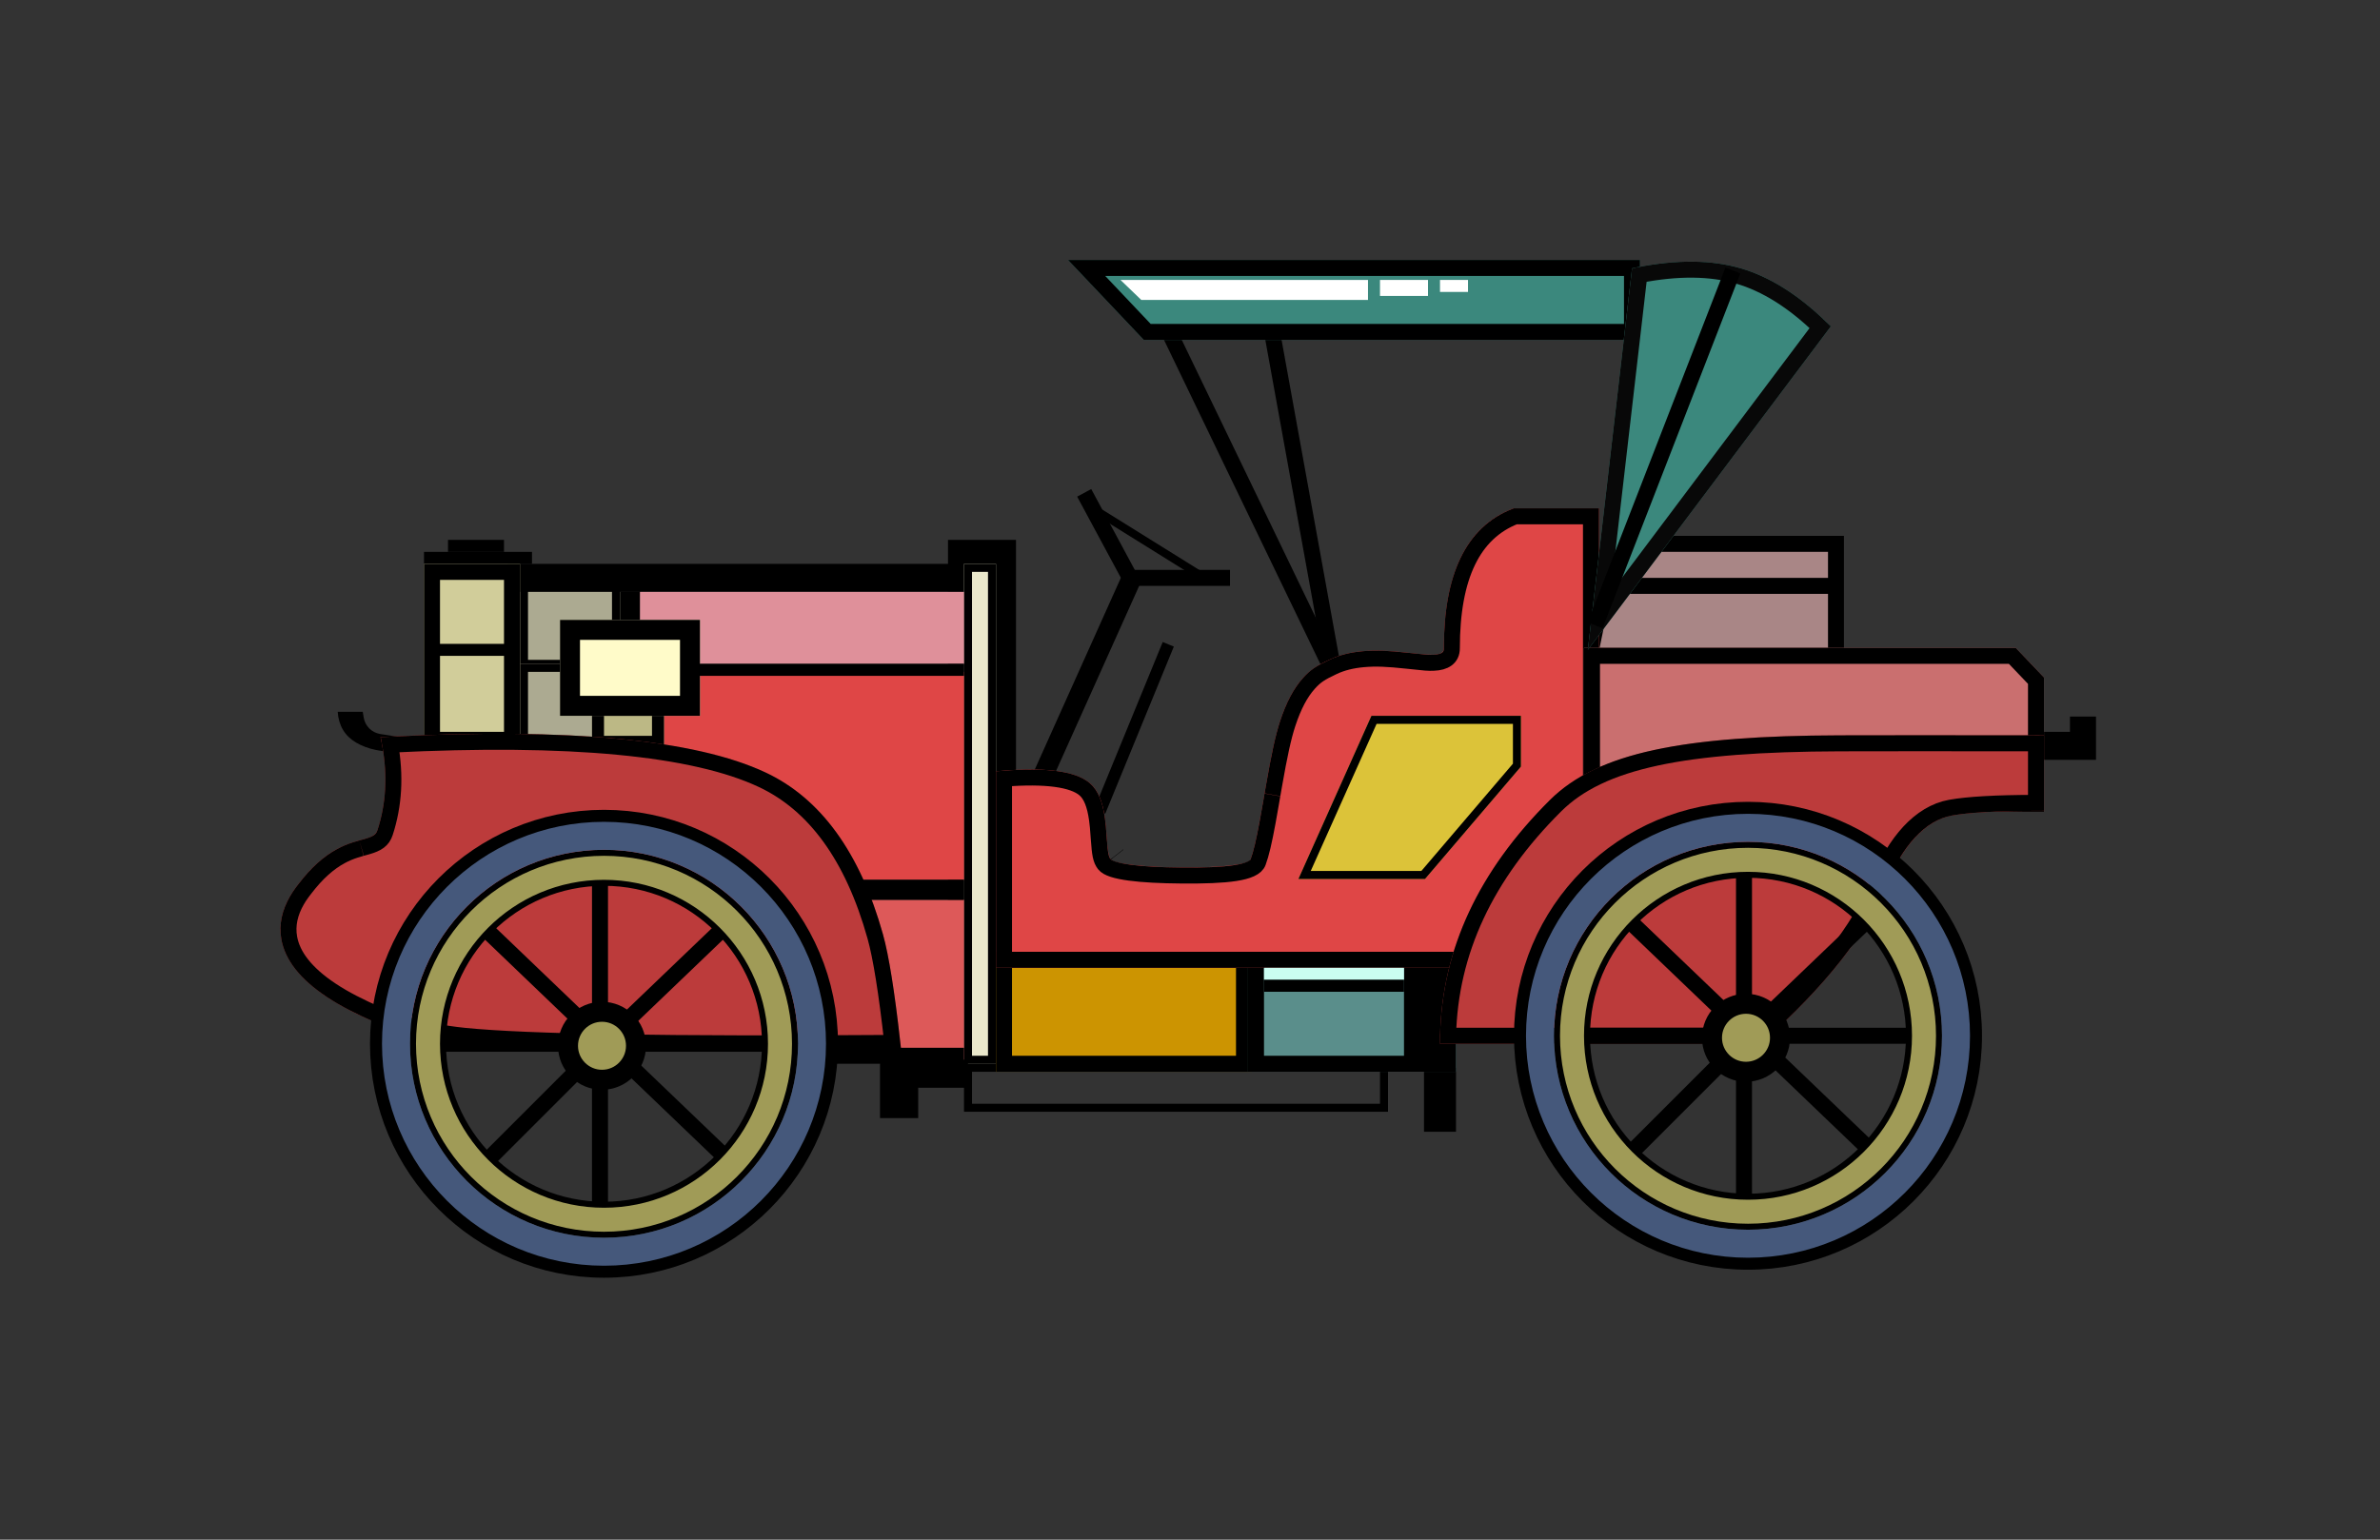 <?xml version="1.0" encoding="UTF-8"?>
<svg width="595px" height="385px" viewBox="0 0 595 385" version="1.1" xmlns="http://www.w3.org/2000/svg" xmlns:xlink="http://www.w3.org/1999/xlink">
    <rect x="0" y="0" width="595" height="385" fill="#333333" stroke="none"/>
    <!-- Generator: Sketch 48.2 (47327) - http://www.bohemiancoding.com/sketch -->
    <title>Car 1</title>
    <desc>Created with Sketch.</desc>
    <defs>
        <rect id="path-1" x="60" y="79" width="25" height="23"></rect>
        <rect id="path-2" x="60" y="101" width="25" height="23"></rect>
        <rect id="path-3" x="171" y="76" width="8" height="125"></rect>
        <rect id="path-4" x="179" y="173" width="64" height="30"></rect>
        <rect id="path-5" x="242" y="173" width="52" height="30"></rect>
        <polygon id="path-6" points="331.562 69 391 69 391 101 325 101"></polygon>
        <path d="M179,127.875 C190.981,126.742 198.795,127.722 202.442,130.816 C207.913,135.456 205.833,147.471 207.677,149.904 C209.521,152.337 241.539,152.871 242.645,149.904 C245.093,143.336 246.921,124.774 250.009,115.356 C253.827,103.713 258.974,101.568 262.489,99.912 C274.486,94.26 290.963,101.797 290.963,97.103 C290.963,78.132 296.786,66.468 308.433,62.11 L329.743,62.11 L329.743,177 L179,177 L179,127.875 Z" id="path-7"></path>
        <polygon id="path-8" points="326 97 433.939 97 441 104.402 441 138 326 138"></polygon>
        <path d="M317.462,135.064 C330.382,122.212 354.489,118.987 389.963,118.872 C399.946,118.84 416.958,118.84 441,118.872 L441,137.755 C430.112,137.729 422.425,138.124 417.942,138.937 C410.203,140.341 404.684,148.687 401.609,156.263 C396.566,168.687 386.08,181.932 370.149,196 L290,196 C289.934,173.654 299.089,153.342 317.462,135.064 Z" id="path-9"></path>
        <rect id="path-10" x="36" y="76" width="24" height="46"></rect>
        <rect id="path-11" x="78" y="111" width="18" height="11"></rect>
        <rect id="path-12" x="70" y="90" width="35" height="24"></rect>
        <path d="M25.129,119.324 C71.579,116.861 103.689,119.817 121.459,128.193 C134.351,134.27 144.686,146.992 150.75,168.665 C152.28,174.133 153.8,183.834 155.311,197.77 C98.161,198.192 61.682,197.602 45.874,196 C31.793,194.573 22.158,190.08 17.279,187.55 C-9.792,173.511 2.811,158.427 4.613,156.061 C14.889,142.575 23.067,146.556 24.367,142.575 C26.713,135.386 26.967,127.636 25.129,119.324 Z" id="path-13"></path>
        <polygon id="path-14" points="272.852 114 310.232 114 310.232 126.698 286.256 154.794 254.598 154.794"></polygon>
        <polygon id="path-15" points="197 0 340 0 340 20 215.951 20"></polygon>
        <path d="M338.015,2.094 C348.543,-0.126 357.604,-0.126 365.2,2.094 C372.796,4.315 380.299,9.158 387.707,16.623 L326.964,97.49 L338.015,2.094 Z" id="path-16"></path>
    </defs>
    <g id="Page-1" stroke="none" stroke-width="1" fill="none" fill-rule="evenodd">
        <g id="Car-1">
            <g transform="translate(70, 65)">
                <rect id="Rectangle-30" fill="#000000" x="85" y="83" width="5" height="8"></rect>
                <g id="Rectangle-29">
                    <use fill="#ACAA91" fill-rule="evenodd" xlink:href="#path-1"></use>
                    <rect stroke="#000000" stroke-width="2" x="61" y="80" width="23" height="21"></rect>
                </g>
                <g id="Rectangle-29">
                    <use fill="#ACAA91" fill-rule="evenodd" xlink:href="#path-2"></use>
                    <rect stroke="#000000" stroke-width="2" x="61" y="102" width="23" height="21"></rect>
                </g>
                <rect id="Rectangle-18" fill="#000000" x="167" y="70" width="17" height="132"></rect>
                <g id="Rectangle-19">
                    <use fill="#EAE8CB" fill-rule="evenodd" xlink:href="#path-3"></use>
                    <rect stroke="#000000" stroke-width="2" x="172" y="77" width="6" height="123"></rect>
                </g>
                <path d="M203,62 L229.5,78.5" id="Line-8" stroke="#000000" stroke-width="2" stroke-linecap="square"></path>
                <path d="M214.5,79.5 L235.5,79.5" id="Line-7" stroke="#000000" stroke-width="4" stroke-linecap="square"></path>
                <path d="M212.5,79.5 L202,60" id="Line-7" stroke="#000000" stroke-width="4" stroke-linecap="square"></path>
                <path d="M205.5,136.5 L221.5,97.5" id="Line-5" stroke="#000000" stroke-width="3" stroke-linecap="square"></path>
                <path d="M190.5,129.5 L212.5,80.5" id="Line-6" stroke="#000000" stroke-width="5" stroke-linecap="square"></path>
                <rect id="Rectangle-17" fill="#000000" x="286" y="202" width="8" height="16"></rect>
                <rect id="Rectangle-16" stroke="#000000" stroke-width="2" x="172" y="202" width="104" height="10"></rect>
                <g id="Rectangle-12">
                    <use fill="#CC9401" fill-rule="evenodd" xlink:href="#path-4"></use>
                    <rect stroke="#000000" stroke-width="4" x="181" y="175" width="60" height="26"></rect>
                </g>
                <g id="Rectangle-12">
                    <use fill="#5A8E8B" fill-rule="evenodd" xlink:href="#path-5"></use>
                    <rect stroke="#000000" stroke-width="4" x="244" y="175" width="48" height="26"></rect>
                </g>
                <rect id="Rectangle-13" fill="#000000" x="281" y="176" width="11" height="24"></rect>
                <polygon id="Rectangle-10" fill="#000000" points="438 118 447.489 118 447.489 114.179 454 114.179 454 125 438 125"></polygon>
                <path d="M222.5,18.5 L263.5,103.5" id="Line-3" stroke="#000000" stroke-width="4" stroke-linecap="square"></path>
                <path d="M248,18 L263.5,103.5" id="Line-3" stroke="#000000" stroke-width="4" stroke-linecap="square"></path>
                <g id="Rectangle-6">
                    <use fill="#A98686" fill-rule="evenodd" xlink:href="#path-6"></use>
                    <path stroke="#000000" stroke-width="4" d="M333.194,71 L327.452,99 L389,99 L389,71 L333.194,71 Z"></path>
                </g>
                <path d="M388.5,81.5 L334.5,81.5" id="Line-2" stroke="#000000" stroke-width="4" stroke-linecap="square"></path>
                <g id="Rectangle-7">
                    <use fill="#DF4646" fill-rule="evenodd" xlink:href="#path-7"></use>
                    <path stroke="#000000" stroke-width="4" d="M181,129.709 L181,175 L327.743,175 L327.743,64.11 L308.803,64.11 C298.283,68.227 292.963,79.071 292.963,97.103 C292.963,99.556 291.146,100.608 288.477,100.719 C287.019,100.78 286.69,100.75 281.638,100.204 C276.963,99.698 273.935,99.552 270.773,99.839 C267.981,100.092 265.512,100.699 263.341,101.722 C260.134,103.233 258.923,103.987 257.177,105.936 C255.165,108.183 253.407,111.411 251.91,115.979 C250.797,119.373 249.835,123.9 248.527,131.346 C248.404,132.048 248.278,132.768 248.113,133.72 C248.135,133.596 247.798,135.543 247.706,136.073 C247.377,137.966 247.137,139.323 246.9,140.611 C246.019,145.394 245.301,148.505 244.519,150.603 C243.507,153.317 236.711,154.019 225.422,153.929 C215.074,153.847 207.554,153.053 206.083,151.112 C205.189,149.932 204.976,148.608 204.708,144.868 C204.499,141.95 204.442,141.279 204.258,139.931 C203.75,136.222 202.784,133.729 201.148,132.341 C198.208,129.848 191.444,128.885 181,129.709 Z M209.259,148.678 C209.263,148.685 209.267,148.691 209.271,148.696 C209.259,148.68 209.247,148.664 209.236,148.65 Z"></path>
                </g>
                <g id="Rectangle-9">
                    <use fill="#CA6F6F" fill-rule="evenodd" xlink:href="#path-8"></use>
                    <path stroke="#000000" stroke-width="4" d="M328,99 L328,136 L439,136 L439,105.203 L433.083,99 L328,99 Z"></path>
                </g>
                <g id="Rectangle-11">
                    <use fill="#BC3B3B" fill-rule="evenodd" xlink:href="#path-9"></use>
                    <path stroke="#000000" stroke-width="4" d="M292.019,194 L369.39,194 C384.79,180.308 394.905,167.462 399.756,155.511 C403.785,145.584 409.937,138.357 417.585,136.969 C421.933,136.18 429.052,135.78 439,135.755 L439,120.87 C416.013,120.84 399.67,120.841 389.97,120.872 C350.912,120.998 330.266,125.148 318.872,136.482 C301.414,153.849 292.491,172.996 292.019,194 Z"></path>
                </g>
                <rect id="Rectangle-28" fill="#000000" x="57" y="76" width="112" height="7"></rect>
                <rect id="Rectangle-27" fill="#000000" x="36" y="73" width="27" height="3"></rect>
                <rect id="Rectangle-27" fill="#000000" x="42" y="70" width="14" height="3"></rect>
                <g id="Rectangle-26">
                    <use fill="#D1CD9A" fill-rule="evenodd" xlink:href="#path-10"></use>
                    <rect stroke="#000000" stroke-width="4" x="38" y="78" width="20" height="42"></rect>
                </g>
                <path d="M38.5,97.5 L57.5,97.5" id="Line-10" stroke="#000000" stroke-width="3" stroke-linecap="square"></path>
                <path d="M14.428,113 L20.692,113 L20.919,114.404 C21.265,116.547 22.955,118.222 25.101,118.549 L30,119.296 L30,123 C25.522,123.127 21.867,122.357 19.034,120.69 C16.2,119.024 14.665,116.46 14.428,113 Z" id="Rectangle-25" fill="#000000"></path>
                <rect id="Rectangle-20" fill="#DF4646" x="90" y="103" width="81" height="52"></rect>
                <g id="Rectangle-24">
                    <use fill="#BCB885" fill-rule="evenodd" xlink:href="#path-11"></use>
                    <rect stroke="#000000" stroke-width="3" x="79.5" y="112.5" width="15" height="8"></rect>
                </g>
                <rect id="Rectangle-20" fill="#DF909A" x="90" y="83" width="81" height="18"></rect>
                <g id="Rectangle-23">
                    <use fill="#FFFBC9" fill-rule="evenodd" xlink:href="#path-12"></use>
                    <rect stroke="#000000" stroke-width="5" x="72.5" y="92.5" width="30" height="19"></rect>
                </g>
                <rect id="Rectangle-21" fill="#DD5959" x="141" y="160" width="30" height="40"></rect>
                <g id="Rectangle-22">
                    <use fill="#BC3B3B" fill-rule="evenodd" xlink:href="#path-13"></use>
                    <path stroke="#000000" stroke-width="4" d="M27.543,121.203 C28.93,128.991 28.509,136.331 26.268,143.196 C25.639,145.123 24.335,145.948 21.826,146.675 C21.509,146.766 20.263,147.108 20.366,147.08 C19.759,147.249 19.278,147.391 18.792,147.55 C17.536,147.961 16.386,148.441 15.219,149.075 C12.182,150.722 9.223,153.311 6.204,157.274 C6.16,157.331 5.91,157.655 5.829,157.761 C5.66,157.983 5.506,158.189 5.351,158.406 C4.941,158.978 4.56,159.562 4.203,160.186 C2.495,163.167 1.721,166.3 2.313,169.56 C3.115,173.977 6.4,178.384 12.879,182.671 C14.47,183.723 16.241,184.758 18.2,185.774 C26.292,189.97 34.869,192.875 46.076,194.01 C61.58,195.581 97.281,196.176 153.08,195.786 C151.66,183.129 150.235,174.249 148.824,169.204 C143.164,148.976 133.588,136.121 120.606,130.002 C103.509,121.943 72.44,118.974 27.543,121.203 Z"></path>
                </g>
                <path d="M146.5,157.5 L168.5,157.5" id="Line-9" stroke="#000000" stroke-width="5" stroke-linecap="square"></path>
                <path d="M102.5,102.5 L169.5,102.5" id="Line-9" stroke="#000000" stroke-width="3" stroke-linecap="square"></path>
                <path d="M338.5,222.5 L359.5,201.5" id="Line-4" stroke="#000000" stroke-width="4" stroke-linecap="square"></path>
                <path d="M366,234 L366,202" id="Line-4" stroke="#000000" stroke-width="4" stroke-linecap="square"></path>
                <path d="M366,186 L366,154" id="Line-4" stroke="#000000" stroke-width="4" stroke-linecap="square"></path>
                <path d="M374,187 L398,164" id="Line-4" stroke="#000000" stroke-width="4" stroke-linecap="square"></path>
                <path d="M336,187 L360,164" id="Line-4" stroke="#000000" stroke-width="4" stroke-linecap="square" transform="translate(348, 175.5) scale(-1, 1) translate(-348, -175.5) "></path>
                <path d="M374,223 L398,200" id="Line-4" stroke="#000000" stroke-width="4" stroke-linecap="square" transform="translate(386, 211.5) scale(-1, 1) translate(-386, -211.5) "></path>
                <path d="M375,194 L407,194" id="Line-4" stroke="#000000" stroke-width="4" stroke-linecap="square"></path>
                <path d="M326,194 L358,194" id="Line-4" stroke="#000000" stroke-width="4" stroke-linecap="square"></path>
                <circle id="Oval-2" stroke="#000000" stroke-width="9" stroke-dasharray="6000,2,8,9" cx="367" cy="194" r="44"></circle>
                <circle id="Oval-2" stroke="#000000" stroke-width="9" stroke-dasharray="6000,2,8,9" cx="367" cy="194" r="54"></circle>
                <circle id="Oval-2" stroke="#45587B" stroke-width="7" stroke-dasharray="6000,2,8,9" cx="367" cy="194" r="52"></circle>
                <circle id="Oval-2" stroke="#A09B57" stroke-width="6" stroke-dasharray="6000,2,8,9" cx="367" cy="194" r="44"></circle>
                <circle id="Oval" stroke="#000000" stroke-width="5" fill="#A09B57" cx="366.5" cy="194.5" r="8.5"></circle>
                <path d="M52.5,224.5 L73.5,203.5" id="Line-4" stroke="#000000" stroke-width="4" stroke-linecap="square"></path>
                <path d="M80,236 L80,204" id="Line-4" stroke="#000000" stroke-width="4" stroke-linecap="square"></path>
                <path d="M80,188 L80,156" id="Line-4" stroke="#000000" stroke-width="4" stroke-linecap="square"></path>
                <path d="M88,189 L112,166" id="Line-4" stroke="#000000" stroke-width="4" stroke-linecap="square"></path>
                <path d="M50,189 L74,166" id="Line-4" stroke="#000000" stroke-width="4" stroke-linecap="square" transform="translate(62, 177.5) scale(-1, 1) translate(-62, -177.5) "></path>
                <path d="M88,225 L112,202" id="Line-4" stroke="#000000" stroke-width="4" stroke-linecap="square" transform="translate(100, 213.5) scale(-1, 1) translate(-100, -213.5) "></path>
                <path d="M89,196 L121,196" id="Line-4" stroke="#000000" stroke-width="4" stroke-linecap="square"></path>
                <path d="M40,196 L72,196" id="Line-4" stroke="#000000" stroke-width="4" stroke-linecap="square"></path>
                <circle id="Oval-2" stroke="#000000" stroke-width="9" stroke-dasharray="6000,2,8,9" cx="81" cy="196" r="44"></circle>
                <circle id="Oval-2" stroke="#000000" stroke-width="9" stroke-dasharray="6000,2,8,9" cx="81" cy="196" r="54"></circle>
                <circle id="Oval-2" stroke="#45587B" stroke-width="7" stroke-dasharray="6000,2,8,9" cx="81" cy="196" r="52"></circle>
                <circle id="Oval-2" stroke="#A09B57" stroke-width="6" stroke-dasharray="6000,2,8,9" cx="81" cy="196" r="44"></circle>
                <circle id="Oval" stroke="#000000" stroke-width="5" fill="#A09B57" cx="80.5" cy="196.5" r="8.5"></circle>
                <g id="Rectangle-8">
                    <use fill="#DCC339" fill-rule="evenodd" xlink:href="#path-14"></use>
                    <path stroke="#000000" stroke-width="2" d="M273.5,115 L256.141,153.794 L285.795,153.794 L309.232,126.329 L309.232,115 L273.5,115 Z"></path>
                </g>
                <g id="Rectangle-2">
                    <use fill="#3B887D" fill-rule="evenodd" xlink:href="#path-15"></use>
                    <path stroke="#000000" stroke-width="4" d="M201.65,2 L216.811,18 L338,18 L338,2 L201.65,2 Z"></path>
                </g>
                <rect id="Rectangle-5" fill="#FFFFFF" x="275" y="5" width="12" height="4"></rect>
                <rect id="Rectangle-5" fill="#FFFFFF" x="290" y="5" width="7" height="3"></rect>
                <g id="Rectangle-3">
                    <use fill="#3B887D" fill-rule="evenodd" xlink:href="#path-16"></use>
                    <path stroke="#080808" stroke-width="4" d="M339.835,3.766 L329.801,90.383 L385.058,16.819 C378.279,10.269 371.471,6.011 364.639,4.014 C357.723,1.992 349.457,1.899 339.835,3.766 Z"></path>
                </g>
                <polygon id="Rectangle-4" fill="#FFFFFF" points="210.121 5 272 5 272 10 215.317 10"></polygon>
                <path d="M329.5,89.5 L362.5,4.5" id="Line" stroke="#000000" stroke-width="4" stroke-linecap="square"></path>
                <rect id="Rectangle-14" fill="#CAFDF1" x="246" y="177" width="35" height="3"></rect>
                <rect id="Rectangle-15" fill="#000000" x="246" y="180" width="35" height="3"></rect>
                <polygon id="Rectangle-31" fill="#000000" points="150 200 172 200 172 207 159.553 207 159.553 214.585 150 214.585"></polygon>
                <rect id="Rectangle-32" fill="#000000" x="139" y="197" width="32" height="4"></rect>
            </g>
        </g>
    </g>
</svg>